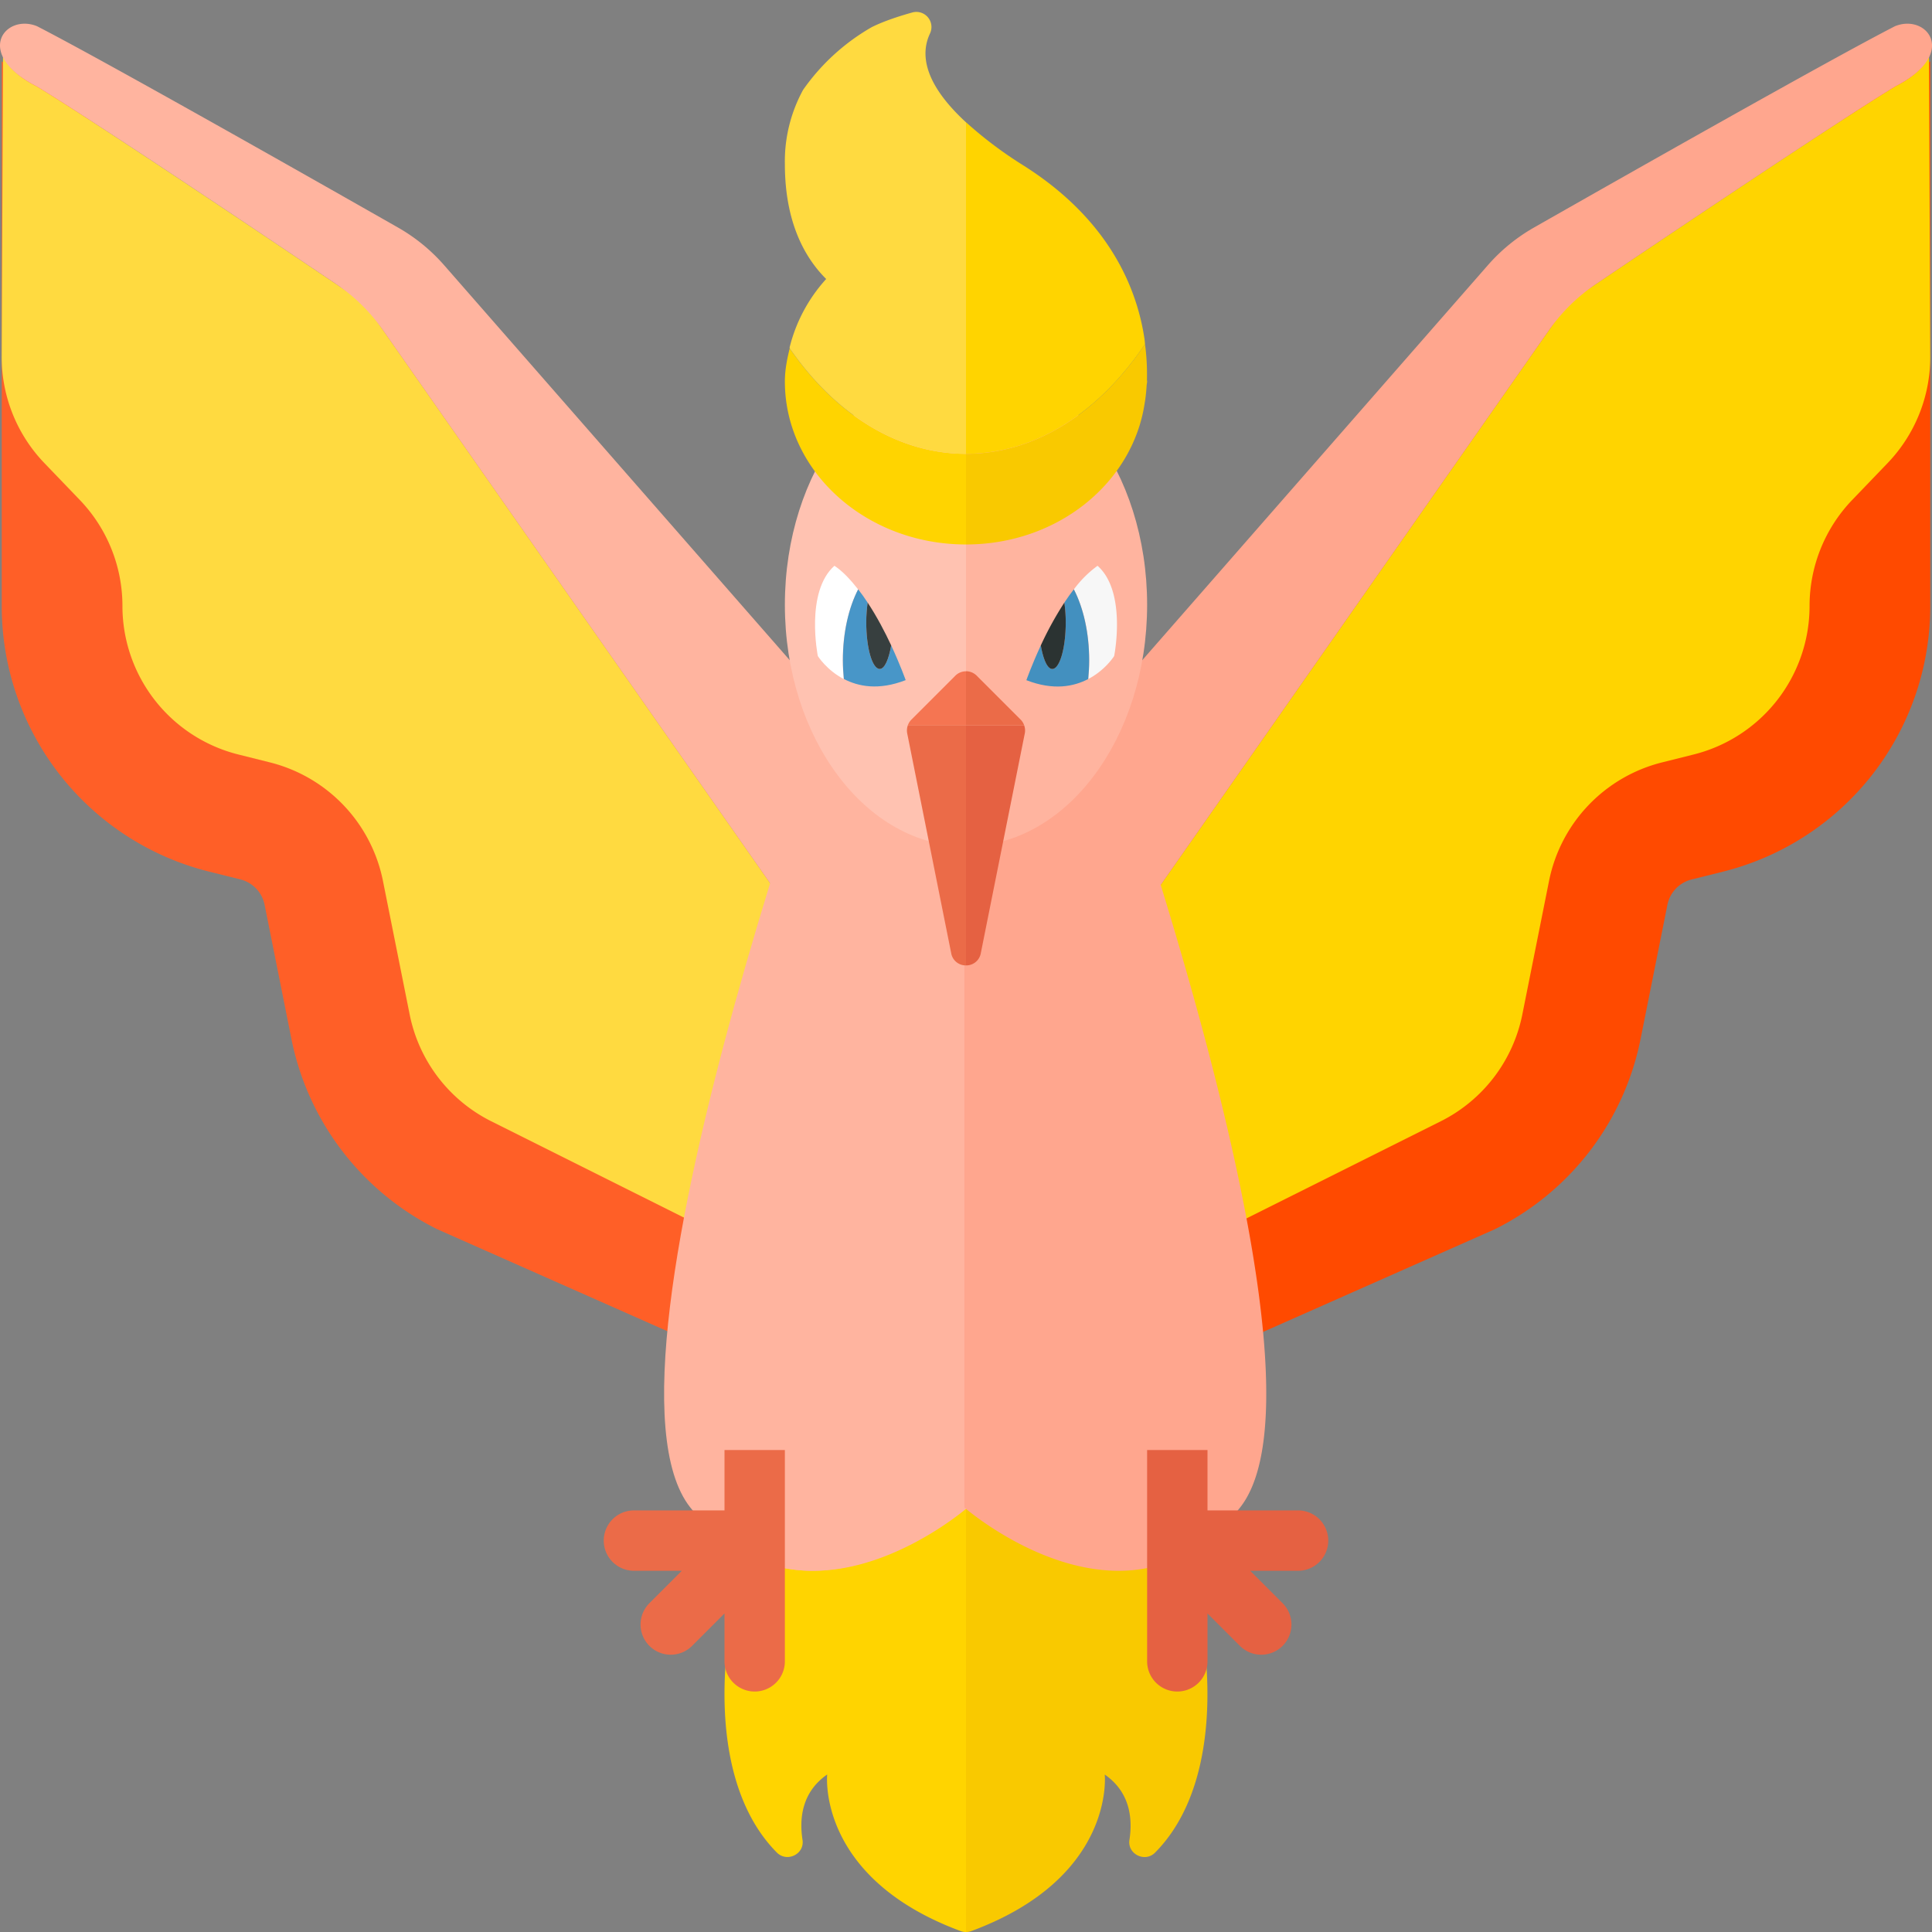 <svg xmlns="http://www.w3.org/2000/svg" width="32" height="32"><rect width="100%" height="100%" fill="#808080" stroke="none"/><path fill="#FFD400" d="M13.587 23.53c-1.262 1.022-2.451 5.408-.72 7.154.168.169.462.026.425-.21-.056-.362-.007-.794.409-1.083 0 0-.18 1.708 2.209 2.593A.251.251 0 0016 32v-9.983s-.928.31-2.413 1.513z"/><path fill="#F9C900" d="M18.298 29.392c.416.289.465.72.409 1.083-.036.235.258.379.425.21 1.731-1.746.542-6.132-.72-7.154C16.928 22.327 16 22.017 16 22.017V32a.251.251 0 00.09-.016c2.389-.885 2.208-2.592 2.208-2.592z"/><path fill="#FF5F27" d="M6.028 5.017l7 10h3v9.236L7.243 20.36a4.503 4.503 0 01-2.419-3.167l-.442-2.21a.543.543 0 00-.396-.416l-.521-.13a4.53 4.53 0 01-3.436-4.4v-9.02L2.35 2.564l3.678 2.453z"/><path fill="#FFDA40" d="M.613 1.434c1.304.796 5.415 3.583 5.415 3.583l7 10v6l-4.891-2.445a2.533 2.533 0 01-1.352-1.771l-.442-2.21a2.537 2.537 0 00-1.871-1.963l-.523-.131a2.535 2.535 0 01-1.921-2.46c0-.655-.253-1.284-.706-1.756l-.588-.612a2.535 2.535 0 01-.706-1.756L.05.924c.07.163.233.342.563.51z"/><path fill="#FFB49F" d="M.613.434C1.717 1 5.332 3.051 6.591 3.768c.292.166.549.377.77.63l6.383 7.295c.355-1.026.599-1.676.599-1.676l1.684.796v14.156s-2.704 2.359-4.567 0c-1.112-1.409.132-6.465 1.315-10.312l-6.43-9.186a2.971 2.971 0 00-.776-.765C4.46 3.957 1.65 2.066.613 1.434-.45.891.084.218.613.434z"/><path fill="#FF4A00" d="M25.972 5.017l-7 10h-3v9.236l8.785-3.892a4.503 4.503 0 002.419-3.167l.442-2.21a.543.543 0 01.396-.416l.521-.13a4.53 4.53 0 003.436-4.4V1.017L29.65 2.564l-3.678 2.453z"/><path fill="#FFD400" d="M31.387 1.434c-1.305.796-5.415 3.583-5.415 3.583l-7 10v6l4.891-2.445a2.533 2.533 0 001.352-1.771l.442-2.21a2.537 2.537 0 011.871-1.963l.523-.131a2.535 2.535 0 001.921-2.46c0-.655.253-1.284.706-1.756l.587-.611a2.537 2.537 0 00.706-1.756L31.95.924c-.07.163-.233.342-.563.51z"/><path fill="#FFB49F" d="M16 10.812v14.156s-2.704 2.359-4.567 0 2.883-14.951 2.883-14.951l1.684.795z"/><path fill="#FFA68E" d="M31.387.434c-1.104.566-4.719 2.617-5.978 3.334a2.96 2.96 0 00-.77.63l-6.383 7.295a75.845 75.845 0 00-.599-1.676l-1.684.796v14.156s2.704 2.359 4.567 0c1.112-1.409-.132-6.465-1.315-10.312l6.43-9.186c.211-.301.473-.559.778-.765 1.109-.749 3.919-2.64 4.956-3.272 1.061-.543.527-1.216-.002-1z"/><path fill="#E56142" d="M21.5 25.017H20v-1h-1v3.5a.5.5 0 001 0v-.793l.543.543a.5.5 0 00.707-.707l-.543-.543h.793a.5.5 0 000-1z"/><path fill="#EB6B48" d="M12 24.017v1h-1.5a.5.5 0 000 1h.793l-.543.543a.5.5 0 00.707.707l.543-.543v.793a.5.5 0 001 0v-3.5h-1z"/><path fill="#FFC2B1" d="M13 10.017c0 2.209 1.343 4 3 4v-8c-1.657 0-3 1.791-3 4z"/><path fill="#FFB49F" d="M19 10.017c0-2.209-1.343-4-3-4v8c1.657 0 3-1.791 3-4z"/><path fill="#F9C900" d="M18.965 5.699C18.216 6.818 17.166 7.517 16 7.517v1.501c1.519 0 2.761-1.019 2.959-2.337.01-.055.024-.156.033-.294.001-.024.008-.046.008-.069 0-.01-.003-.019-.003-.028a3.803 3.803 0 00-.032-.591z"/><path fill="#FFD400" d="M16 7.517c-1.142 0-2.174-.668-2.92-1.746-.044.177-.08.357-.08.547 0 1.491 1.343 2.7 3 2.7V7.517zm.96-4.771a6.74 6.74 0 01-.96-.721v5.491c1.166 0 2.216-.699 2.965-1.817-.003-.028-.004-.052-.008-.08-.122-.829-.572-1.969-1.997-2.873z"/><path fill="#FFDA40" d="M16 7.517V2.026c-.712-.656-.752-1.141-.597-1.47a.25.25 0 00-.29-.35c-.241.067-.487.15-.673.243a3.525 3.525 0 00-1.138 1.039A2.467 2.467 0 0013 2.717c0 .979.34 1.562.684 1.904a2.622 2.622 0 00-.606 1.135l.003.015c.745 1.077 1.777 1.746 2.919 1.746z"/><path fill="#F7F7F7" d="M18.179 9.371a1.79 1.79 0 00-.392.391c.157.304.254.718.254 1.177 0 .106-.007.208-.016.308.286-.15.429-.381.429-.381s.214-1.061-.275-1.495z"/><path fill="#4390BF" d="M17.786 9.761c-.055.07-.107.144-.157.22.014.1.023.209.023.327 0 .426-.1.772-.223.772-.082 0-.151-.161-.19-.39-.15.324-.239.576-.239.576.45.175.786.105 1.024-.019.01-.1.016-.203.016-.308 0-.459-.097-.874-.254-1.178z"/><path fill="#2B3332" d="M17.429 11.08c.123 0 .223-.345.223-.772 0-.118-.009-.227-.023-.327a5.624 5.624 0 00-.39.709c.04.229.108.39.19.39z"/><path fill="#FFF" d="M13.821 9.371c.141.094.27.235.392.391-.157.304-.254.718-.254 1.177 0 .106.007.208.016.308-.286-.15-.429-.381-.429-.381s-.214-1.061.275-1.495z"/><path fill="#4896C8" d="M14.214 9.761c.055.07.107.144.157.22-.014.1-.023.209-.023.327 0 .426.1.772.223.772.082 0 .151-.161.19-.39.151.324.24.575.24.575-.45.175-.786.105-1.024-.019-.01-.1-.016-.203-.016-.308-.001-.458.096-.873.253-1.177z"/><path fill="#373F3F" d="M14.571 11.08c-.123 0-.223-.345-.223-.772 0-.118.009-.227.023-.327.155.235.287.488.39.709-.04.229-.108.39-.19.39z"/><path fill="#F57552" d="M16 11.119a.249.249 0 00-.177.073l-.729.729a.247.247 0 00-.058.095H16v-.897z"/><path fill="#EB6B48" d="M16.964 12.015a.247.247 0 00-.058-.095l-.729-.729a.249.249 0 00-.177-.073v.896h.964zm-1.938.131l.729 3.643a.244.244 0 00.245.201v-3.975h-.964a.254.254 0 00-.01.131z"/><path fill="#E56142" d="M16 15.99a.244.244 0 00.245-.201l.729-3.643a.252.252 0 00-.01-.131H16v3.975z"/></svg>